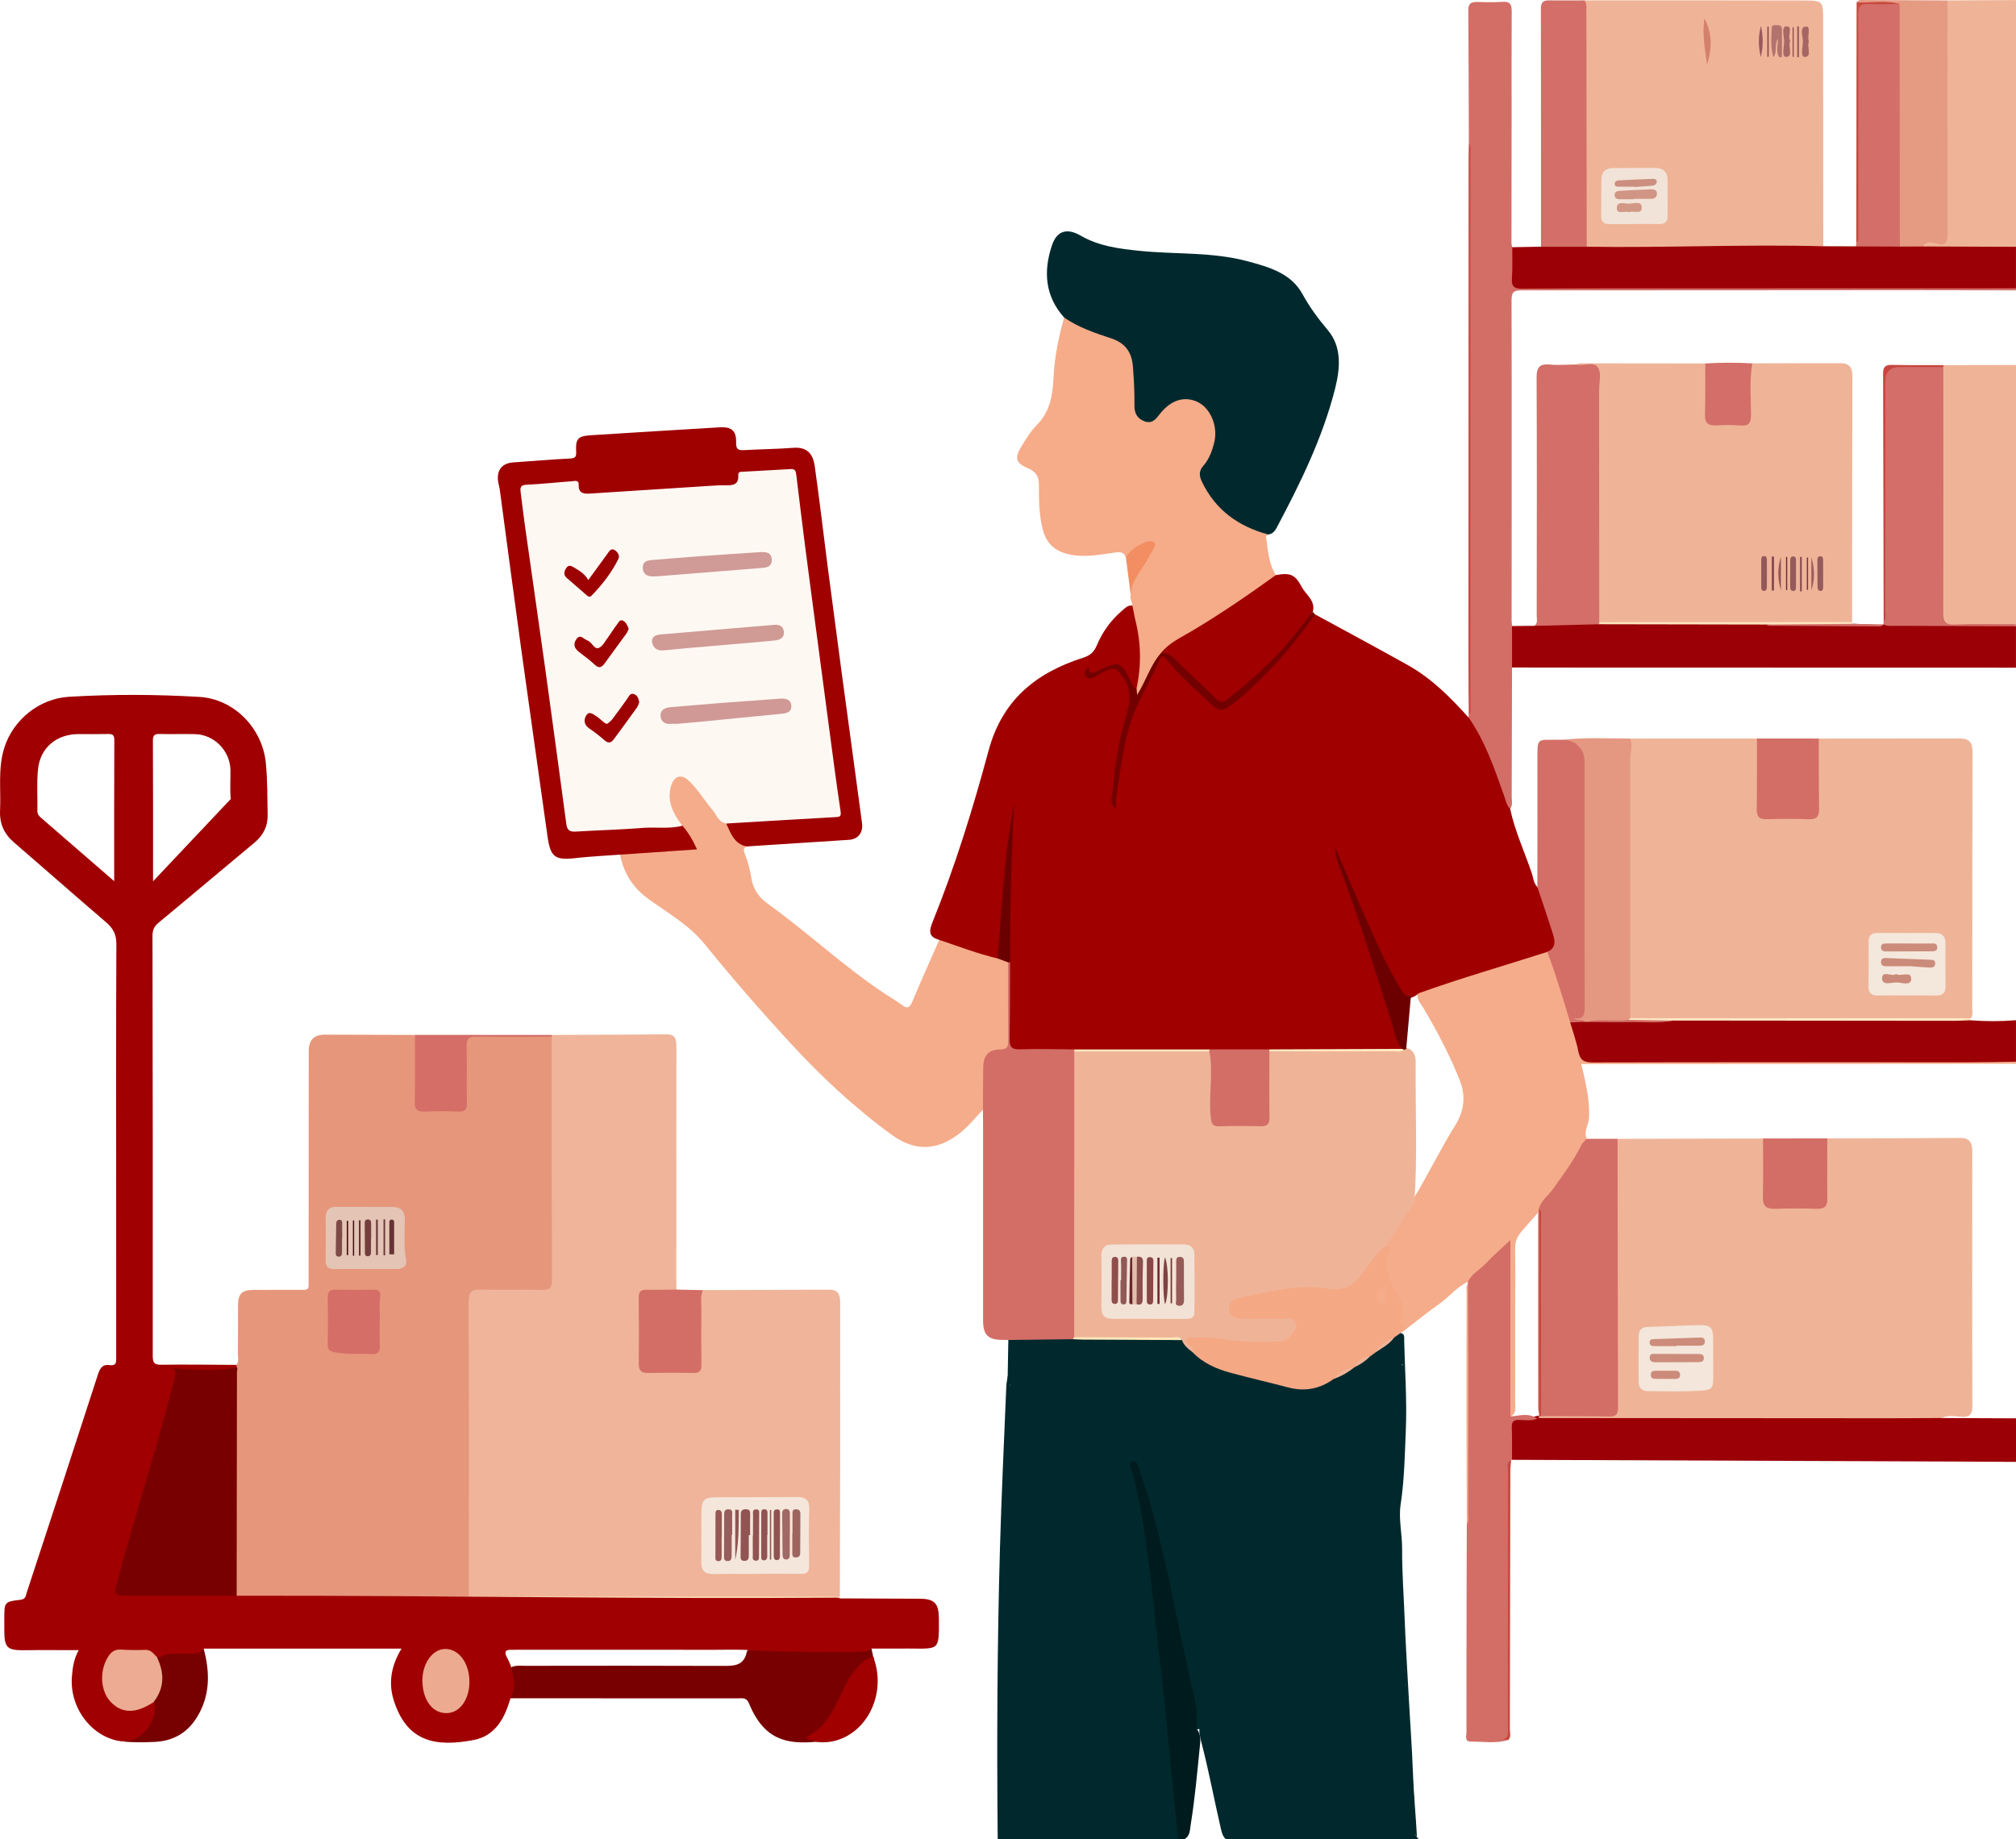 <?xml version="1.0" encoding="UTF-8"?>
<svg id="Layer_2" data-name="Layer 2" xmlns="http://www.w3.org/2000/svg" viewBox="0 0 971.87 886.85">
  <defs>
    <style>
      .cls-1 {
        fill: none;
      }

      .cls-2 {
        fill: #a00000;
      }

      .cls-3 {
        fill: #d09584;
      }

      .cls-4 {
        fill: #720000;
      }

      .cls-5 {
        fill: #6b0000;
      }

      .cls-6 {
        fill: #955854;
      }

      .cls-7 {
        fill: #700;
      }

      .cls-8 {
        fill: #d09a95;
      }

      .cls-9 {
        fill: #81464d;
      }

      .cls-10 {
        fill: #f4e6db;
      }

      .cls-11 {
        fill: #001b1e;
      }

      .cls-12 {
        fill: #fbd5b2;
      }

      .cls-13 {
        fill: #4e181d;
      }

      .cls-14 {
        fill: #965b57;
      }

      .cls-15 {
        fill: #71363f;
      }

      .cls-16 {
        fill: #efb499;
      }

      .cls-17 {
        fill: #945a5a;
      }

      .cls-18 {
        fill: #8a4f52;
      }

      .cls-19 {
        fill: #905351;
      }

      .cls-20 {
        fill: #c94c46;
      }

      .cls-21 {
        fill: #905856;
      }

      .cls-22 {
        fill: #3e0c15;
      }

      .cls-23 {
        fill: #fde8ba;
      }

      .cls-24 {
        fill: #f28e61;
      }

      .cls-25 {
        fill: #935859;
      }

      .cls-26 {
        fill: #8d4e4c;
      }

      .cls-27 {
        fill: #e49881;
      }

      .cls-28 {
        fill: #653336;
      }

      .cls-29 {
        fill: #9f0000;
      }

      .cls-30 {
        fill: #f2e3d8;
      }

      .cls-31 {
        fill: #703e3f;
      }

      .cls-32 {
        fill: #e59a82;
      }

      .cls-33 {
        fill: #f4e7db;
      }

      .cls-34 {
        fill: #692f3b;
      }

      .cls-35 {
        fill: #d36e67;
      }

      .cls-36 {
        fill: #9d0202;
      }

      .cls-37 {
        fill: #d19886;
      }

      .cls-38 {
        fill: #780000;
      }

      .cls-39 {
        fill: #a76964;
      }

      .cls-40 {
        fill: #c64741;
      }

      .cls-41 {
        fill: #c94840;
      }

      .cls-42 {
        fill: #874746;
      }

      .cls-43 {
        fill: #7e4a47;
      }

      .cls-44 {
        fill: #683537;
      }

      .cls-45 {
        fill: #97595b;
      }

      .cls-46 {
        fill: #f5ac8a;
      }

      .cls-47 {
        fill: #9e655e;
      }

      .cls-48 {
        fill: #fce8c4;
      }

      .cls-49 {
        fill: #6c2a30;
      }

      .cls-50 {
        fill: #915451;
      }

      .cls-51 {
        fill: #d4816c;
      }

      .cls-52 {
        fill: #975d5a;
      }

      .cls-53 {
        fill: #d36e68;
      }

      .cls-54 {
        fill: #ecaa91;
      }

      .cls-55 {
        fill: #cc8f7f;
      }

      .cls-56 {
        fill: #fde7c2;
      }

      .cls-57 {
        fill: #b1746d;
      }

      .cls-58 {
        fill: #cc8c7c;
      }

      .cls-59 {
        fill: #d09a96;
      }

      .cls-60 {
        fill: #01292d;
      }

      .cls-61 {
        fill: #fef8f3;
      }

      .cls-62 {
        fill: #efb498;
      }

      .cls-63 {
        fill: #fce4bf;
      }

      .cls-64 {
        fill: #8a474c;
      }

      .cls-65 {
        fill: #e2beac;
      }

      .cls-66 {
        fill: #905558;
      }

      .cls-67 {
        fill: #4a171c;
      }

      .cls-68 {
        fill: #c84940;
      }

      .cls-69 {
        fill: #8b4f4c;
      }

      .cls-70 {
        fill: #d09995;
      }

      .cls-71 {
        fill: #cc8b7a;
      }

      .cls-72 {
        fill: #fdecc5;
      }

      .cls-73 {
        fill: #a56764;
      }

      .cls-74 {
        fill: #ecab92;
      }

      .cls-75 {
        fill: #9a5e5d;
      }

      .cls-76 {
        fill: #722e30;
      }

      .cls-77 {
        fill: #cb8b7a;
      }

      .cls-78 {
        fill: #6c0000;
      }

      .cls-79 {
        fill: #f2e2d6;
      }

      .cls-80 {
        fill: #d36f68;
      }

      .cls-81 {
        fill: #a00001;
      }

      .cls-82 {
        fill: #9d0203;
      }

      .cls-83 {
        fill: #cd8c7b;
      }

      .cls-84 {
        fill: #d46e67;
      }

      .cls-85 {
        fill: #804244;
      }

      .cls-86 {
        fill: #e4c4b4;
      }

      .cls-87 {
        fill: #9b0007;
      }

      .cls-88 {
        fill: #f5a884;
      }

      .cls-89 {
        fill: #c7473f;
      }

      .cls-90 {
        fill: #905452;
      }

      .cls-91 {
        fill: #d46f68;
      }

      .cls-92 {
        fill: #a06963;
      }

      .cls-93 {
        fill: #733e3e;
      }

      .cls-94 {
        fill: #83444a;
      }

      .cls-95 {
        fill: #a16360;
      }

      .cls-96 {
        fill: #f6ab89;
      }

      .cls-97 {
        fill: #6b252c;
      }

      .cls-98 {
        fill: #9c0007;
      }

      .cls-99 {
        fill: #ca8979;
      }

      .cls-100 {
        fill: #955b5c;
      }

      .cls-101 {
        fill: #e6967b;
      }
    </style>
  </defs>
  <g id="Layer_1-2" data-name="Layer 1">
    <g>
      <path class="cls-60" d="M683.07,885.79c.29.35.57.7.86,1.06h-92.98c-1.55-1.44-1.99-3.36-2.44-5.32-3.08-13.23-5.56-26.59-8.92-39.76-.85-3.34-1.82-6.7-1.25-9.12,0,.1.57,1.63-1.72,1.06-2.19-4.17-.93-8.82-1.9-13.21-2.83-12.84-5.69-25.67-8.38-38.54-4.11-19.71-8.32-39.4-13.85-58.78-1.42-4.96-3.35-9.73-5.07-14.58,7.12,30.2,9.49,61.05,13.2,91.73,3.19,26.42,5.2,52.97,8.48,79.38.31,2.48.71,5-1.15,7.14h-86.98c-.45-46.9-.24-93.79,1.1-140.67.74-25.91,1.99-51.81,3.05-77.72.07-1.64.44-3.26.67-4.89,1.29,1.17.26,2.81.86,4.26.05.52.86-.27.24-.03-.24.09-.37-.01-.38-.32-.06-2.32-.05-4.64-.01-6.96.07-4.32,1.01-5.41,5.44-4.75,23.94,3.53,48.13,2.86,72.16,4.74,9.62.75,18.99,3.55,28.28,6.07,9.95,2.7,20.14,4.88,29.61,8.97,17.67,7.64,31.63.57,44.83-10.31,2.44-2.01,4.33-4.62,6.84-6.57,1.63-1.27,2.65-1.06,2.76,1.3.49,10.95,1.66,21.87.43,32.85-.88,7.92-.48,15.91-1.32,23.86-.59,5.58-1.56,11.16-1.16,16.87,1.2,16.89,1.54,33.83,2.22,50.74.51,12.59.97,25.21,1.99,37.76,1.06,13.03,1.32,26.1,2.62,39.12.68,6.73.67,13.58,1.22,20.36.12,1.43-.6,3,.64,4.27Z"/>
      <path class="cls-46" d="M971.87,512.93c-49.58.04-99.16.08-148.74.11-20.12.01-40.24,0-60.86,0,2.11,8.64,4.09,16.95,3.8,25.64-.12,3.55-2.74,6.76-1.17,10.43-3.57,9.56-9.76,17.52-15.81,25.53-2.48,3.29-5.09,6.49-7.44,9.9-13.7,15.69-10.93,9.84-11.12,30.1-.19,20.46,0,40.92-.09,61.38-.01,2.5.77,5.45-2.24,7.07-2.47-2.01-1.76-4.86-1.76-7.41-.07-23.57-.04-47.13-.06-70.7,0-1.11.46-2.3-.31-3.37-6.41,5.25-10.97,12.51-18.48,16.46-5.42,2.58-9.11,7.4-13.92,10.79-5.39,3.8-10.52,7.96-15.76,11.97-3.41-.63-4.2-3.05-3.73-5.95.8-4.95-1.1-8.7-3.62-12.94-2.94-4.95-5.35-10.78-3.21-17.04.44-1.28.96-2.5.17-3.81-.63-1.83.34-3.2,1.35-4.52,4.34-5.62,7.7-11.91,11.97-17.58,7.27-11.9,13.32-24.5,20.68-36.35,4.38-7.05,5.21-14.12,2.16-21.81-4.79-12.07-10.81-23.5-17.41-34.66-1.39-2.35-3.62-4.49-2.9-7.68,1.2-2.13,3.44-2.52,5.47-3.13,17.2-5.15,34.3-10.62,51.38-16.17,1.87-.61,3.75-1.5,5.8-.63,2.29,1.92,2.93,4.72,3.87,7.34,3.28,9.18,5.96,18.54,8.68,27.9,1.56,3.35,2.49,6.92,3.27,10.47,1.01,4.6,3.61,6.42,8.17,5.99,1.65-.16,3.33-.02,4.99-.02,62.59,0,125.18,0,187.76.03,3.1,0,6.39-.64,9.11,1.63v1Z"/>
      <path class="cls-35" d="M728.92,321.87c-.05,20.78-.08,41.55-.16,62.33,0,1.93.64,4-.75,5.78-3.75-.79-3.61-4.36-4.51-6.88-3.65-10.31-7.36-20.57-12.61-30.22-1.21-2.22-3.71-3.95-2.98-7.01.05-.33.1-.65.15-.98.69-1.6.36-3.29.37-4.94.02-88.63.02-177.26,0-265.89,0-1.65.29-3.33-.33-4.95-.08-21.47-.12-42.94-.26-64.4-.02-2.89,1.34-3.79,3.97-3.75,4.16.07,8.34.23,12.48-.07,3.65-.26,4.49,1.24,4.47,4.6-.12,16.64-.04,33.29-.05,49.94-.01,20.64-.05,41.28-.06,61.92,0,.62.27,1.24.41,1.87,2.08,2.41,1.5,5.36,1.54,8.13.14,10.32-.74,9.96,10.24,9.96,73.81,0,147.63,0,221.44.03,3.26,0,6.73-.72,9.61,1.66v1c-18.14-.03-36.29-.09-54.43-.08-61.11.03-122.23.1-183.34.09-3.29,0-5.45-.06-5.44,4.51.14,51.62.05,103.24.04,154.86,0,.83.15,1.65.23,2.48,2.58,6.67,2.6,13.34,0,20.01Z"/>
      <path class="cls-87" d="M936.02,683.74c11.95.05,23.9.1,35.85.16v21c-10.13-.06-20.26-.13-30.39-.17-70.86-.28-141.72-.55-212.58-.83-2.87-5.62-1.64-11.51-1.02-17.31.25-2.33,2.37-2.9,4.47-3.03,2.77-.17,5.6.19,8.3-.77.65-.13,1.3-.21,1.96-.24,62.26-.49,124.52-.34,186.78-.32,2.29,0,4.71-.25,6.63,1.52Z"/>
      <path class="cls-87" d="M728.92,321.87c0-6.67,0-13.34,0-20.01,3.62-.03,7.24-.07,10.87-.1,2.67-1.9,5.63-2.55,8.89-2.46,7.47.19,14.94-.19,22.41.2,23.86.08,47.72,0,71.57.04,2.65,0,5.3-.12,7.94.24,1.13.22,2.21.69,3.39.7,17.51.22,35.04-.36,52.53.97.52.04.96-.22,1.41-.4h.01c6.9-1.65,13.9-.7,20.84-.68,12.31.04,24.61.14,36.92.17,2.14,0,4.37-.23,6.15,1.41v20c-69.84-.02-139.68-.03-209.53-.05-11.14,0-22.28-.03-33.42-.04Z"/>
      <path class="cls-98" d="M971.87,139c-52.74.01-105.47.02-158.21.04-26.62.01-53.24-.04-79.86.16-4.02.03-5.19-1.15-4.93-5.03.34-4.97.14-9.98.17-14.97,4.61-.08,9.21-.16,13.82-.25,2.58-2.11,5.68-1.56,8.63-1.58,4.49-.04,8.98-.19,13.47.12,17.98-.4,35.96-.19,53.94-.12,8.67.03,17.25-1.15,25.92-1.18,9.84-.03,19.59,1.41,29.42,1.19,1.69-.04,3.31.32,4.72,1.35,5.24.02,10.48.03,15.72.05,4.98-2.65,10.35-.98,15.54-1.42,1.8-.15,3.62-.07,5.43.13,3.83-.15,7.66-.26,11.5-.02,12.39.17,24.78-.4,37.16-.15,2.62.05,5.34-.29,7.55,1.67v20Z"/>
      <path class="cls-62" d="M936.82,176.06c11.68-.02,23.37-.04,35.05-.07v124.97c-11.11,1.08-22.25.22-33.38.46-1.9.04-2.55-1.28-2.91-2.83-.49-2.13-.39-4.31-.39-6.47,0-35.81-.01-71.62,0-107.44,0-2.32-.18-4.67.56-6.94.26-.62.62-1.19,1.07-1.69Z"/>
      <path class="cls-87" d="M971.87,511.93c-7.48.1-14.96.28-22.45.28-60.59,0-121.18-.08-181.78.08-4.38.01-6-1.37-6.79-5.45-.91-4.69-2.56-9.24-3.9-13.85,1.99-1.99,4.57-1.25,6.94-1.49.62-.03,1.24-.03,1.86-.01,11.72.05,23.45,0,35.17.03,2.16,0,4.29-.07,6.35-.78,5.99-.46,11.99-.22,17.99-.22,38.99-.03,77.97-.03,116.96.01,2.61,0,5.39-.57,7.65,1.42,7.33.6,14.66.58,21.99-.01v20Z"/>
      <path class="cls-62" d="M971.87,119.01l-44.92-.17c.52-3.57,3.36-3.27,5.73-3.1,3.35.24,4.48-1.32,4.5-4.34.01-1.83.05-3.65.05-5.48,0-32.54-.02-65.08.03-97.63,0-2.76-.56-5.71,1.57-8.09,11.02-.06,22.03-.12,33.05-.17v118.98Z"/>
      <path class="cls-53" d="M936.83,176.97c.02,39.43.09,78.85-.04,118.28-.01,4.34.8,6.09,5.64,5.87,9.8-.43,19.63-.14,29.44-.15v1c-19.19-.07-38.39-.13-57.58-.21-2.13,0-4.32.36-6.34-.71.04-.39.07-.78.11-1.18.63-1.78.32-3.63.32-5.44.02-37.24.01-74.49.02-111.73,0-6.06.12-6.27,6.07-6.16,7.45.15,14.92-.58,22.36.43Z"/>
      <path class="cls-11" d="M567.95,886.85c-1.27-12.66-2.55-25.31-3.81-37.97-1.07-10.69-2.06-21.39-3.2-32.07-1.15-10.84-2.45-21.66-3.67-32.49-1.11-9.85-2.02-19.73-3.36-29.55-2.03-14.89-3.88-29.83-7.93-44.37-.54-1.95-2.43-4.88-.09-5.72,2.37-.85,2.94,2.69,3.57,4.5,7.21,20.85,12.06,42.31,16.5,63.89,3.33,16.2,6.82,32.37,10.45,48.5.93,4.15,0,8.31.74,12.4,1.97,2.67,1.51,5.78,1.21,8.69-1.25,12.41-2.35,24.85-4.35,37.18-.41,2.55-.27,5.45-3.06,7.01h-3Z"/>
      <path class="cls-2" d="M707.91,345.86c8.19,11.7,12.64,25.09,17.36,38.37.7,1.98,1.08,4.2,2.74,5.75,2.27,10.75,6.94,20.7,10.42,31.04.76,2.24.88,4.83,2.69,6.68.84.57,1.58,1.25,1.91,2.22,2.49,7.35,5.62,14.49,7.27,22.1.8,3.67.15,6.61-4.41,6.98-20.67,6.62-41.54,12.59-61.98,19.93-1.07,1.12-2.4,1.8-3.88,2.22-4.44.68-5.61-3-7.19-5.72-6.52-11.24-11.84-23.09-16.95-35.02-4.11-9.61-7.95-19.33-11.65-29.1,3.67,10.58,8.26,20.81,11.8,31.45,6.67,20.06,12.95,40.23,19.49,60.33.53,1.64,1.25,3.26-1.21,3.98-17.28.67-34.56.12-51.84.3-3.49.03-6.98-.02-10.47.04-9.72.32-19.43.33-29.15,0-21.63-.07-43.26-.06-64.89,0-8.62.45-17.25.27-25.88.12-5.43-.09-6.5-1.35-6.55-7.05-.1-11.95-.01-23.9-.05-35.84-.52-24.41.42-48.77,2.39-69.12-1.19,10.26-2.12,24.55-3.3,38.8-.59,7.11-1.36,14.23-1.29,21.39.02,1.99-.53,3.95-1.53,5.73-.99,1.44-2.5,1.6-3.96,1.25-8.01-1.88-15.82-4.42-23.37-7.72-.76-.33-1.2-1.11-1.66-1.79-5.18-1.41-4.97-4.2-3.16-8.69,10.84-26.86,19.43-54.55,26.93-82.46,6.6-24.55,22.91-37.62,45.61-44.88,3.27-1.05,5.21-2.64,6.52-5.8,2.71-6.49,6.73-12.16,12.12-16.77,1.49-1.28,2.84-2.86,5.12-2.59,1.35.88,1.83,2.31,2.23,3.74,3.06,10.96,3.6,22.08,2,33.32-.14,1-.54,1.9-1.22,2.65-2.5,1.82-3.6.07-4.5-1.87-4.93-10.66-4.94-10.77-15.8-5.24-2.1,1.07-2.15.98-4.58-.34.37,1.44,1.37,1.78,2.68,1.45.65-.16,1.15-.7,1.76-.91,3.56-1.23,7-5.68,10.85-2.21,4.53,4.09,7.28,9.55,6.24,16.06-1.35,8.39-4.4,16.38-5.81,24.78-1.16,6.88-1.38,13.87-2.37,18.3,1.36-8.33,1.77-19.33,5.15-29.75,3.18-9.81,6.76-19.49,12.65-28.11.92-1.35,1.17-3.11,1.86-4.62,1.9-4.19,3.99-4.66,7.04-1.23,3.1,3.49,6.24,6.92,9.47,10.29,3.47,3.62,7.58,6.53,11.07,10.1,2.63,2.69,5.11,2.71,7.89.55,6.59-5.1,12.52-10.93,18.36-16.84,7.26-7.35,13.85-15.28,19.71-23.8.78-1.14,1.89-1.86,3.27-2.13,14.99,8.18,30.05,16.24,44.94,24.59,11.37,6.37,20.44,15.52,29.08,25.12Z"/>
      <path class="cls-16" d="M265.92,499.04c18.46-.09,36.92-.13,55.38-.3,4.73-.04,4.76,2.89,4.76,6.31-.04,37.59-.03,75.18-.02,112.76,0,1.33.04,2.66.06,3.99-3.15,2.76-6.97,1.48-10.51,1.67-5.52.28-5.91.48-5.95,6.06-.05,8.48.03,16.95-.03,25.43-.03,3.81,1.57,5.41,5.36,5.34,5.48-.09,10.97-.09,16.45,0,3.65.06,5-1.62,4.99-5.14-.03-8.64-.08-17.29.03-25.93.03-2.59-.38-5.44,2.4-7.16,20.31-.06,40.61-.11,60.92-.21,4.7-.02,5.28,2.86,5.28,6.62-.05,25.8,0,51.61-.01,77.41-.02,21.31-.1,42.61-.15,63.92-1.73,1.75-3.98,1.47-6.11,1.47-55.69.03-111.38.03-167.07,0-1.97,0-4.02.21-5.78-1.05-1.77-2.11-1.55-4.68-1.55-7.15-.04-44.61-.05-89.22,0-133.83,0-7.79,1.22-8.93,9.01-9.02,8.16-.09,16.31.04,24.47-.05,6.01-.07,6.46-.5,6.47-6.65.05-34.79,0-69.58.04-104.37,0-2.82-.28-5.67.53-8.44.26-.62.61-1.18,1.06-1.68Z"/>
      <path class="cls-101" d="M115.13,770.74c-.34.04-.69.08-1.03.11-1.78-1.88-1.71-4.25-1.71-6.57-.03-32.73-.04-65.47,0-98.2,0-2.5.05-5,1.42-7.24-.02-.24,0-.48.09-.71,1.48-1.56.77-3.49.79-5.24.09-7.83,0-15.66.06-23.49.04-5.63,1.82-7.37,7.53-7.42,6.66-.06,13.33,0,19.99-.03,7.41-.04,6.49.8,6.5-6.25.05-36.32.04-72.64.07-108.96q0-7.85,7.72-7.84c14.49.04,28.99.08,43.48.12,1.77,1.9,1.58,4.31,1.6,6.62.07,7.49-.03,14.99.04,22.48.06,5.65.46,6.04,5.88,6.14,3.66.07,7.33-.03,10.99,0,3.38.03,4.77-1.56,4.78-4.87.04-7.66-.08-15.32.06-22.98.12-6.58.58-7.06,7.19-6.95,11.79.2,23.6-.57,35.38.42.01,39.1-.02,78.2.11,117.29.01,3.72-1.06,4.9-4.8,4.81-9.64-.24-19.31.19-28.94-.19-4.91-.19-6.48.96-6.45,6.23.22,44.75.11,89.51.1,134.27,0,2.5-.03,4.99-.05,7.49-1.68,1.11-3.56.55-5.33.55-33.36.04-66.71.02-100.07.05-1.81,0-3.65-.35-5.42.36Z"/>
      <path class="cls-62" d="M878.98,118.75c-38.02-1.03-76.03.81-114.05.22-2.11-2.38-1.66-5.32-1.66-8.1-.04-28.14-.05-56.28,0-84.43.01-7.63-1.89-15.24-.2-22.89.25-1.13.22-2.32.79-3.38,35.25,0,70.5-.07,105.75.05,9.29.03,9.29.32,9.29,9.77.02,36.25.05,72.5.07,108.75Z"/>
      <path class="cls-46" d="M452.79,453.2c9.34,3.13,18.54,6.68,28.14,8.96,2.56-.44,4.71-.09,5.51,2.86.02,12.45-.09,24.91.07,37.36.04,3.05-.97,4.45-3.96,5.14-5.58,1.28-6.7,2.82-6.93,8.59-.17,4.31.02,8.63-.09,12.95-.06,2.12.2,4.38-1.69,6-3.74,3.98-7.15,8.28-11.52,11.64-10.81,8.3-21.44,8.49-32.47.46-17.95-13.07-34.04-28.13-49.07-44.47-14.19-15.43-27.95-31.21-41.13-47.5-7.46-9.23-17.76-14.95-27.15-21.78-7.37-5.37-11.85-12.4-13.58-21.29,4.48-2.77,9.64-2.1,14.47-2.39,5.48-.33,10.94-1.06,16.42-1.18,3.54-.07,3.45-1.6,1.93-4.05-1.14-1.84-2.4-3.61-3.65-5.37-3.67-4.85-6.73-9.93-6.43-16.35.11-2.39.62-4.61,2.06-6.55,2.68-3.6,5.36-3.92,8.82-.98,3.84,3.27,6.6,7.46,9.64,11.42,2.53,3.29,4.75,6.84,7.92,9.61,2.78,4.36,5.77,8.55,9.82,11.87-1.79.89-1.43,2.22-.83,3.69,1.53,3.69,2.48,7.55,3.11,11.49.85,5.33,3.44,9.2,7.98,12.47,19.4,13.95,36.83,30.48,56.84,43.66,2.63,1.73,5.39,3.3,7.9,5.19,2.79,2.11,3.79.91,4.93-1.79,4.19-9.93,8.6-19.77,12.92-29.65Z"/>
      <path class="cls-60" d="M513.01,153.13c-9.27-10.35-10.08-22.28-5.9-34.78,2.4-7.17,7.29-8.54,13.92-4.7,8.83,5.12,18.67,6.32,28.55,7.32,17.29,1.75,34.88.43,51.9,5.02,10.32,2.78,20.92,5.76,26.42,15.82,3.48,6.36,7.56,11.84,12.2,17.35,6.84,8.12,5.98,18.42,3.56,28.05-6,23.8-16.75,45.68-28.2,67.24-.9,1.69-2.03,3.04-4.07,3.27-8.22.84-14.13-4.07-20.1-8.42-5.87-4.28-10.08-10.05-13.07-16.73-1.37-3.06-1.24-5.7.65-8.43,2.57-3.72,4.62-7.71,5.35-12.25,1.69-10.49-5.49-18.86-14.86-17.34-3.66.59-6.39,2.66-8.67,5.45-2.37,2.89-4.78,5.79-9.15,4.48-3.7-1.11-5.82-4.64-5.9-10-.09-5.99-.25-11.94-.94-17.91-.72-6.21-3.59-10.01-9.48-12.06-5.96-2.07-12.01-3.99-17.53-7.17-1.87-1.08-3.94-1.9-4.67-4.21Z"/>
      <path class="cls-96" d="M513.01,153.13c6.91,4.74,14.74,7.42,22.59,10,6.79,2.24,10.05,6.56,10.58,13.86.45,6.15.81,12.27.7,18.42-.07,3.72,1.27,6.43,4.92,7.75,3.64,1.32,5.39-1.05,7.3-3.5,5.31-6.82,11.92-8.85,18.27-5.82,6.2,2.96,9.82,11.68,8.05,19.21-1,4.25-2.47,8.3-5.36,11.59-2.24,2.56-1.94,4.94-.62,7.69,6.55,13.65,17.65,21.55,31.96,25.4-.39.29-1.14.64-1.1.87.94,6.39,1.16,12.98,4.74,18.7-.28,2.14-2.18,2.79-3.58,3.87-10.3,7.87-21.12,14.97-32.26,21.6-6.56,3.91-13.05,7.92-19.01,12.74-4.22,5.37-6.65,11.75-9.93,17.66-.44.8-.8,2.2-2.01,1.72-1.44-.58-1.08-1.82-.36-2.91,2.39-10.95,2.21-21.86-.5-32.73-.59-2.38-.98-4.82-1.46-7.23-.13-1.74-1.36-3.29-.85-5.14-.74-5.98,2.09-10.67,5.43-15.22,1.07-1.46,1.93-3.08,2.82-4.66.63-1.1,1.98-2.4,1.04-3.54-1.17-1.43-2.73-.02-4.05.4-3.05.97-5.55,2.77-7.52,5.31-.74-2.7-2.17-3.19-5.08-2.78-7.51,1.08-15.06,2.59-22.72.82-6.59-1.53-10.63-5.27-12.34-12.04-1.78-7.04-1.84-14.13-1.81-21.24.01-3.96-1.24-6.42-5.11-8.04-6.15-2.57-6.8-5.06-3.26-10.74,2.19-3.51,4.34-7.2,7.24-10.09,6.54-6.52,7.8-14.58,8.19-23.18.45-9.78,2.43-19.33,5.08-28.74Z"/>
      <path class="cls-29" d="M359.95,408.13c-6.06-1.2-7.67-6.36-9.85-11.03,5.65-3.13,11.97-1.92,17.96-2.56,10.08-1.06,20.26-1.02,30.36-2.06,5.21-.54,5.47-.78,4.68-6.27-3.48-24.23-6.56-48.51-9.81-72.77-3.55-26.57-6.95-53.15-10.58-79.71-.85-6.22-1.04-6.34-7.26-5.57-2.82.35-5.65.46-8.48.34-4.46-.19-8.61-.04-11.22,4.56-1.03,1.82-3.24,2.22-5.3,2.34-17.26,1-34.5,2.5-51.79,3.08-4.67.16-9.24,1.26-13.94,1.02-3.02-.15-5.56-.94-7.12-3.75-.94-1.69-2.5-2.24-4.24-1.95-4.96.84-9.98.45-14.94.94-5.18.51-5.93,1.54-5.22,6.78,3.84,28.55,7.86,57.07,11.74,85.61,2.87,21.12,5.88,42.22,8.79,63.33,1.24,9.02,1.94,9.54,11.18,8.77,13.26-1.11,26.57-1.5,39.86-2,1.47-.06,3.02-.36,4.21.91,2.92,3.36,5.12,7.14,7.02,11.41-12.65.87-24.86,1.7-37.07,2.54-7.12.54-14.26.84-21.34,1.66-10.07,1.17-12.25-.45-13.66-10.53-4.23-30.35-8.6-60.69-12.78-91.04-3.48-25.26-6.78-50.55-10.18-75.82-.22-1.64-.76-3.25-.92-4.89-.48-5.09,2.26-8.16,7.34-8.5,9.13-.62,18.25-1.44,27.38-1.88,2.75-.13,3.1-.94,2.97-3.49-.3-6.06.95-7.34,6.9-7.72,20.75-1.32,41.51-2.6,62.26-3.83,5.8-.34,8.12,1.62,7.96,7.41-.1,3.48,1.34,3.72,4.07,3.57,7.81-.44,15.64-.5,23.44-1.1,6.95-.54,9.58,3.16,10.39,8.81,2.29,16.08,4.14,32.22,6.22,48.33,2.09,16.12,4.22,32.22,6.38,48.33,2.18,16.26,4.4,32.51,6.6,48.76,1.2,8.86,2.35,17.74,3.58,26.6.65,4.65-1.76,7.89-6.3,8.19-16.43,1.08-32.87,2.13-49.3,3.19Z"/>
      <path class="cls-35" d="M473.85,535.05c.04-6.8.05-13.59.14-20.39.08-5.81,2.57-8.61,8.32-8.64,3.32-.01,3.74-1.45,3.71-4.21-.11-12.6-.05-25.2-.05-37.8.34-.39.66-.39.95.05-.05,12.28.02,24.56-.22,36.83-.07,3.79.88,5.21,4.96,5.08,8.78-.29,17.58-.01,26.37.03.45.5.8,1.06,1.05,1.68.78,2.43.56,4.95.56,7.44.02,40.3.02,80.6,0,120.9,0,2.82.25,5.67-.75,8.41-.42.95-1.09,1.67-1.99,2.18-10.28,1.24-20.57,2.09-30.79-.5-.99-.02-1.99-.06-2.98-.06-6.79-.01-9.21-2.39-9.21-9.29-.02-31.41,0-62.82,0-94.23,0-2.49-.04-4.98-.06-7.48Z"/>
      <path class="cls-38" d="M246.04,818.88c-.44-4.7.92-9.52-.99-14.12,2.44-2,5.37-1.53,8.15-1.53,31.65-.04,63.3-.09,94.95.04,5.43.02,10.41.16,11.84-6.65.2-.94,1.18-1.59,2.24-1.8,2.44-1.56,5.21-1.17,7.76-.88,16.68,1.95,33.42.39,50.12.96.29,1.34.58,2.68.87,4.02.53.56.64,1.57.1,1.71-7.34,1.91-9.92,8.24-13.07,14-2.86,5.24-4.98,10.89-8.73,15.64-1.66,2.1-3.21,4.53-5.65,5.51-3.14,1.25-.66,2.74-.65,4.12-13.7,1.14-24.67-.83-31.99-18.71-1.16-2.83-3.23-2.27-5.29-2.27-36.55-.02-73.1-.02-109.65-.03Z"/>
      <path class="cls-32" d="M938.83.21c.01,37.43,0,74.85.07,112.28,0,4.12-.7,6.6-5.72,4.87-2.09-.72-4.67-1.12-6.23,1.48-3.68.02-7.35.04-11.03.06-2.27-2.51-1.69-5.63-1.7-8.56-.04-32.88-.02-65.77-.03-98.65,0-2.49.19-4.99-.5-7.41-1.34-2.36-3.66-1.65-5.71-1.85-4.32-.43-8.85,1.2-12.95-1.31.72-1.21,1.92-1.12,3.08-1.11,13.57.06,27.15.13,40.72.2Z"/>
      <path class="cls-60" d="M486.1,646.11c10.34-.12,20.68-.25,31.02-.37,1.51-.69,3.02-1.26,4.74-1.25,15.52.11,31.04-.33,46.56.23,3.35,1.17,4.66,4.67,7.4,6.54,5.01,4.58,10.89,7.58,17.42,9.25,8.36,2.14,16.88,3.7,25.11,6.34,8.24,2.65,16.04,1.92,23.51-2.4,3.58-1.5,6.8-3.66,10.06-5.74.35-.28.73-.52,1.11-.75,2.3-1.3,4.48-2.78,6.37-4.64,1.03-.86,2.19-1.51,3.34-2.18,3.16-2.04,6.16-4.26,8.75-7.01,1.1-.8,2.01-2.1,3.68-1.37,2.2.36,1.71,2.11,1.75,3.51.35,14.54,1.41,29.11.79,43.6-.51,11.87-.69,23.8-2.5,35.67-1.04,6.84.75,14.06.72,21.11-.05,12.04.88,24.04,1.32,36.05.38,10.12,1.06,20.3,1.59,30.44.75,14.25,1.82,28.48,2.36,42.75.38,9.95,1.35,19.93,1.89,29.91-2.4-3.5-1.72-7.78-1.84-11.46-.26-8.47-1.05-16.9-1.43-25.36-.95-21.01-2.5-42-3.82-63-.45-7.13-.3-14.29-.46-21.42-.32-14.56-2.86-29.09-.83-43.71.71-5.08.93-10.23,1.19-15.36.37-7.12-.1-14.23.87-21.39,1.13-8.35-1.57-16.71-.64-26.45-8.06,9.94-17.03,16.41-27.76,20.58-6.8,2.64-13.4,3.23-20.33.83-19.44-6.73-39.21-12.33-59.39-16.36-5-1-10.16-1.73-15.25-1.72-15.79.03-31.54-.28-47.24-2.11-4.76-.56-9.52-1.08-14.25-1.85-3.65-.59-5.32.44-4.99,4.39.26,3.11.05,6.26-.69,9.4-.15-2.42-.3-4.84-.45-7.26.11-5.82.21-11.64.32-17.46Z"/>
      <path class="cls-80" d="M763.86.17c.99,1.28.92,2.78.92,4.29.04,38.17.09,76.34.15,114.52-7.35,0-14.71,0-22.06-.01,0-38.26.04-76.52-.05-114.77,0-3.18,1.2-4.06,4.08-4.01,5.65.09,11.31,0,16.97,0Z"/>
      <path class="cls-80" d="M915.76,1.94c.03,36.16.06,72.31.1,108.47,0,2.83.04,5.66.06,8.5-7.07-.03-14.15-.07-21.22-.1.06-.59.11-1.18.17-1.78,1.01-1.71.51-3.58.51-5.37.03-34.93.02-69.86.03-104.79,0-5.3.02-5.4,5.45-5.29,4.97.1,9.96-.51,14.91.36Z"/>
      <path class="cls-2" d="M559.67,314.86c3.84-4.81,9.38-7.33,14.46-10.34,14.12-8.36,27.62-17.62,40.91-27.21,6.81-1.25,9.27-.43,12.48,5.68,2.03,3.86,6.8,6.6,5.36,12.02-7.08,12.38-16.81,22.5-27.28,31.99-3.93,3.57-7.91,7.08-12.06,10.4-3.32,2.66-6.13,2.72-9.04-.57-5.73-6.49-12.9-11.48-18.77-17.82-1.73-1.87-3.93-2.94-6.07-4.15Z"/>
      <path class="cls-35" d="M338.84,622.08c-1.34,3.03-.69,6.23-.72,9.35-.09,8.8-.1,17.61.02,26.41.04,2.86-.7,4.27-3.88,4.2-7.3-.16-14.62-.14-21.92-.03-3.21.05-4.42-1.25-4.39-4.44.1-10.63.09-21.26-.04-31.89-.03-2.82.96-3.83,3.74-3.77,4.81.1,9.63-.06,14.44-.1,4.25.09,8.5.18,12.75.27Z"/>
      <path class="cls-7" d="M75.64,799.05c1.6-2.56,3.81-3.32,6.89-3.31,5.21.01,10.52,1.03,15.65-.81,3.06,11.4,3.22,22.55-3.17,33-4.65,7.6-11.52,11.59-20.48,11.99-5.16.23-10.31.33-15.45-.23,9.21-2.76,14.91-10,14.93-18.94.61-4.85,3.6-9.22,2.58-14.44-.46-2.37-1.89-4.69-.95-7.26Z"/>
      <path class="cls-84" d="M265.98,499.89c-12.16,0-24.33.13-36.49-.05-3.53-.05-4.62,1.08-4.54,4.56.2,9.16-.02,18.33.12,27.49.05,3-.91,4.18-4,4.07-5.33-.19-10.67-.26-15.99.02-3.85.21-5.26-.9-5.15-4.99.29-10.66.11-21.32.12-31.99,21.96,0,43.91.02,65.87.02.07.28.08.56.06.85Z"/>
      <path class="cls-2" d="M392.97,839.9c-.9-1.78-3.18-.24-4.57-2.14,9.61-4.54,13.54-13.53,17.78-22.29,1.72-3.57,3.37-7.23,6.02-10.21,2.42-2.74,4.77-5.73,8.78-6.32,6.35,16.66-2,35.58-17.72,40.25-3.4,1.01-6.82,1.04-10.28.72Z"/>
      <path class="cls-4" d="M559.67,314.86c2.68-.19,4.65.92,6.57,2.81,6.62,6.52,13.49,12.8,20.14,19.31,1.78,1.74,3.03,1.91,5.03.35,10.61-8.29,20.71-17.13,29.5-27.36,4.16-4.84,7.99-9.96,11.98-14.96.34.38.67.77,1.01,1.15-6.88,9.99-14.46,19.5-23.01,28.03-5.84,5.82-11.58,11.93-18.53,16.59-3.01,2.01-5.17,2.02-8.12-.82-7.3-7.02-15.11-13.49-21.39-21.54-1.05-1.35-2.66-3.36-3.96-.16-3.47,8.56-8.51,16.35-11.96,24.95-4.63,11.54-6.24,23.64-7.95,35.77-.48,3.41-1.35,6.77-1.01,11.2-2.88-2.53-2.11-4.97-1.88-6.93,1.43-12.15,2.59-24.34,6.25-36.14,2.05-6.62,3.81-13.28-.65-20-3.26-4.9-4.19-5.66-9.44-3.23-1.35.63-2.65,1.39-3.9,2.2-1.52.98-3.3,1.49-4.62.3-1.52-1.37-.51-3.03.83-4.89.33,3.3,1.71,3.35,4.16,2.21,11.49-5.32,11.55-5.26,17.16,6.44.48,1.01.92,1.71,2.05,1.83.06.79.13,1.59.25,3.11,4.41-7.01,6.45-14.5,11.52-20.23Z"/>
      <path class="cls-12" d="M115.13,770.74c1.74-1.48,3.83-.75,5.74-.75,35.03-.11,70.05-.15,105.08-.2,59.64.01,119.28.03,178.92.04.06.3.11.6.13.9-17.16.06-34.31.17-51.47.16-79.47-.03-158.94-.09-238.41-.15Z"/>
      <path class="cls-20" d="M708.1,69.11c1.37,1.59.78,3.51.78,5.28.04,88.25.05,176.51.03,264.76,0,1.92.7,4.02-.85,5.74-.06-8.66-.17-17.31-.17-25.97.02-81.11.05-162.21.09-243.32,0-2.16.08-4.33.12-6.49Z"/>
      <path class="cls-24" d="M542.82,269.16c.49-3.5,9.98-9.36,12.96-7.98,1.52.71,1.14,1.86.57,2.93-1.18,2.19-2.45,4.34-3.68,6.5-2.98,5.21-7.42,9.74-7.57,16.27-.76-5.9-1.52-11.81-2.28-17.71Z"/>
      <path class="cls-68" d="M915.76,1.94c-4.99.02-10,.31-14.96-.01-4.09-.27-5,1.3-4.98,5.13.14,27.61.08,55.23.07,82.84,0,7.49.02,14.97-.03,22.46-.01,1.59.56,3.37-.99,4.67.05-38.64.11-77.27.16-115.91,6.91.39,13.89-1.16,20.73.82Z"/>
      <path class="cls-35" d="M741,684.05c-2.84,1.27-5.85.59-8.76.61-2.51.02-3.52.8-3.43,3.43.18,5.26.09,10.53.1,15.8,0,0-.2.17-.2.17l-.2-.17c-2.14,1.25-1.03,3.31-1.03,4.94-.08,39.63-.06,79.27-.06,118.9,0,3.75.11,7.5-.29,11.24-5.99,1.88-12.14.75-18.2.78-3.01.01-1.97-2.99-1.97-4.75-.04-21.42,0-42.85.05-64.27.02-11.96.07-23.91.11-35.87.62-1.78.31-3.63.32-5.44.02-35.06.01-70.12.02-105.18,0-1.82-.17-3.66.18-5.47,0-.23,0-.46-.03-.69,1.94-4.03,6.04-5.98,8.92-9.11,3.47-3.78,7.43-7.1,11.61-11.02v85.05c4.35-.36,8.8-1.94,12.87,1.05Z"/>
      <path class="cls-88" d="M642.96,664.9c-6.69,4.83-13.97,6.22-22,4.09-9.22-2.44-18.53-4.57-27.74-7.06-6.88-1.86-13.33-4.71-18.4-9.99-.36-1.16-1.3-1.9-2.06-2.77-.83-.97-2.29-1.77-1.77-3.3.63-1.84,2.4-2.14,4.09-2.3,6.51-.62,12.96.18,19.36,1.16,6.63,1.02,13.27.59,19.91.66,1.33.01,2.68-.1,3.9-.7,2.34-1.14,4.7-2.8,4.1-5.56-.51-2.4-3.29-1.67-5.18-1.72-4.65-.12-9.31-.03-13.96-.04-1.5,0-3,.06-4.48-.15-3.44-.49-6.87-1.45-7.3-5.5-.41-3.91,2.3-6.1,5.74-7.14,6.21-1.88,12.61-3.08,19.03-3.92,9.06-1.18,18.17-2.04,27.3-.38,3.81.69,6.8-.91,9.2-3.8,3.29-3.97,6.65-7.87,9.78-11.97,1.36-1.77,2.54-4.06,5.45-3.6,1.73.13,3.82-.04,1.82,2.69-2.88,3.94-1.15,7.55-.24,11.87,1.51,7.1,9.82,12.32,5.69,20.96-.79,1.66,1.47,3.12,2.71,4.42-.92.64-1.83,1.28-2.74,1.91-1.04.73-2.07,1.47-3.11,2.2-3.09,2.29-6.36,4.37-9.01,7.2-.88.64-1.77,1.28-2.65,1.92-2.74,1.26-5.28,2.8-7.29,5.1l.08-.08c-3.62,1.56-7.1,3.36-10.22,5.8Z"/>
      <path class="cls-41" d="M727.12,838.97c-.97-.11-1.95-.22-2.92-.33,3.49-.67,2.72-3.37,2.72-5.62.02-19.3,0-38.61,0-57.91,0-21.97-.02-43.93.04-65.9,0-1.84-.89-4.11,1.54-5.32-.13,1.81-.38,3.62-.38,5.44-.08,41.48-.13,82.96-.25,124.44,0,1.73.79,3.66-.75,5.21Z"/>
      <path class="cls-46" d="M707.63,618.77c.07,12.47.19,24.94.2,37.41.02,24.45-.01,48.9-.06,73.35,0,1.79.5,3.68-.66,5.33-.06-17.62-.15-35.24-.17-52.86-.02-19.29.02-38.58.07-57.87,0-1.79-.41-3.67.62-5.36Z"/>
      <path class="cls-62" d="M844.76,175.2c14.13-.04,28.26-.11,42.39-.09,3.94,0,5.88,1.7,5.86,6.12-.16,39.57-.13,79.15-.16,118.73-1.4,1.21-3.12,1.01-4.76,1-38.56-.19-77.13-.74-115.69-.51-.51,0-.98-.14-1.47-.25-2.2-2.35-1.66-5.31-1.66-8.07-.05-34.62-.03-69.25-.03-103.87,0-1.83-.06-3.66-.02-5.49.07-3.16-1.05-5.06-4.54-5.14-1.79-.04-3.72-.13-4.92-1.89.63-.19,1.26-.55,1.89-.55,20.14,0,40.28.03,60.42.06,1.64,1.79,1.36,4.03,1.4,6.16.09,5.5.07,11,.03,16.49-.03,3.65,1.27,5.56,5.23,5.52,15.93-.17,13.35,1.71,13.61-12.93.06-3.16-.05-6.33.08-9.49.09-2.22.45-4.33,2.37-5.79Z"/>
      <path class="cls-53" d="M759.75,175.74c3.58,1.13,8.59-1.86,10.67,1.56,1.64,2.7.48,7.13.49,10.79.02,37.31.03,74.61.04,111.92.33.24.44.47.31.69-.12.21-.25.31-.37.31-10.37.26-20.73.51-31.1.77,1.69-1.45,1.01-3.42,1.02-5.16.05-38.16.15-76.31-.05-114.47-.03-5.15,1.47-6.82,6.5-6.36,4.13.38,8.32,0,12.49-.04Z"/>
      <path class="cls-53" d="M844.76,175.2c-1.48,8.27-.64,16.61-.65,24.91,0,3.94-1.11,5.4-5.1,5.07-3.81-.32-7.67-.3-11.49-.07-4.02.24-5.74-1.1-5.59-5.37.27-8.16.11-16.33.13-24.49,7.57-.48,15.13-.43,22.7-.05Z"/>
      <path class="cls-40" d="M936.83,176.97c-6.99.01-13.97.03-20.96.03q-6.97,0-6.98,6.8c0,36.76,0,73.53-.04,110.29,0,1.93.65,4.01-.79,5.77-.08-39.94-.14-79.88-.26-119.81,0-2.93.94-4.18,4.06-4.11,8.32.18,16.64.1,24.96.12.12.3.12.6.01.91Z"/>
      <path class="cls-63" d="M770.89,301c.02-.33.04-.67.06-1,40.63-.01,81.27-.03,121.9-.04.04.29.07.59.07.88-2.17,1.26-4.54.6-6.8.58-11.77-.11-23.55.46-35.31-.28-26.64-.05-53.28-.09-79.91-.14Z"/>
      <path class="cls-53" d="M850.8,301.13c14.04-.1,28.08-.2,42.12-.3,5.01.07,10.02.15,15.02.22-.74,1.27-2,.99-3.1.98-17.22-.09-34.45-.19-51.67-.32-.79,0-1.58-.38-2.37-.58Z"/>
      <path class="cls-62" d="M876.8,356.11c22.65-.01,45.31-.01,67.96-.05,4.32,0,6.18,1.74,6.16,6.34-.14,41.48-.1,82.96-.14,124.44,0,1.45.45,3.03-.81,4.26-1.79.61-3.63.31-5.45.31-42.75.02-85.5.04-128.25,0-8.31,0-16.6.91-24.91.52-1.81-.08-3.67.29-5.4-.58-1.86-1.86-1.68-4.28-1.68-6.58-.04-39.31-.1-78.61.05-117.91.01-3.61-.3-7.37,1.57-10.75,20.36,0,40.72-.01,61.08-.02,1.76,1.93,1.49,4.34,1.51,6.64.08,8.33.07,16.66.01,24.99-.03,3.99,1.56,5.76,5.63,5.65,5.33-.15,10.66-.09,15.99-.02,3.58.04,5.12-1.54,5.13-5.09.03-8.33-.04-16.66.05-24.99.03-2.46-.38-5.05,1.5-7.14Z"/>
      <path class="cls-27" d="M785.9,356.1c1.34,3.55,0,7.12,0,10.67.03,41.39.02,82.79.02,124.18-.31.95-.99,1.39-1.95,1.45-6.35.24-12.72-.4-19.06.34-.34-.02-.67-.04-1.01-.05-1.87-.6-3.92.09-6.79-.93,6.84-3.74,5.11-9.67,5.12-15.03.06-35.93.03-71.85.03-107.78,0-1.66-.07-3.33,0-4.99.13-3.33-.94-5.45-4.7-5.48-1.47-.01-3.01-.32-3.93-1.77,10.73-1.27,21.51-.56,32.26-.6Z"/>
      <path class="cls-91" d="M753.63,356.7q10.27.85,10.28,11.35c0,39.15-.05,78.3.05,117.46.01,3.78-.46,6.31-5.44,5.38,1.8,1.78,4.07.18,5.39,1.8-2.31.1-4.63.2-6.94.3-3.5-11.39-6.81-22.85-11.07-33.99,4.62-2.04,3.66-5.73,2.54-9.25-2.34-7.38-4.86-14.7-7.31-22.05.01-20.2.08-40.41.02-60.61-.04-11.97-.35-10.18,10-10.41.83-.02,1.66.02,2.49.03Z"/>
      <path class="cls-35" d="M876.8,356.11c.03,11.3-.04,22.59.15,33.89.06,3.58-1.02,5.13-4.81,5.01-6.8-.21-13.62-.2-20.43,0-3.79.11-4.88-1.47-4.83-5.04.17-11.29.09-22.59.11-33.89,9.94,0,19.88.02,29.82.03Z"/>
      <path class="cls-48" d="M785.11,491.75c.27-.26.54-.53.81-.79,52.85,0,105.71,0,158.56,0,1.83,0,3.65.09,5.48.13-.02.29-.05.57-.08.85-2.65.1-5.31.28-7.96.28-44.98-.03-89.95-.08-134.93-.13-7.3.31-14.61.97-21.89-.35Z"/>
      <path class="cls-62" d="M936.02,683.74c-8.98.04-17.95.13-26.93.12-55.74-.03-111.48-.07-167.21-.11-.2-.7.03-1.23.67-1.58.58-.3,1.18-.51,1.81-.65,7.97-.6,15.96-.21,23.94-.27,9.93-.08,9.94-.02,9.94-9.74,0-37.92-.02-75.85.03-113.77,0-2.92-.65-6.04,1.52-8.62,23.37-.05,46.74-.11,70.12-.16,1.73,1.91,1.55,4.3,1.58,6.61.06,6.64.07,13.28.01,19.92-.03,3.88,1.44,5.87,5.53,5.83,5.81-.07,11.62-.03,17.43-.01,3.37,0,4.76-1.61,4.79-4.87.06-6.8-.02-13.61.05-20.41.03-2.47-.23-5.03,1.61-7.1,21.46-.06,42.92-.08,64.38-.23,3.65-.03,5.12,1.77,5.45,5.02.1.99.05,1.99.05,2.99-.01,40.26-.09,80.52.06,120.79.02,4.3-.99,6.01-5.52,5.66-3.05-.23-6.29-.89-9.29.6Z"/>
      <path class="cls-35" d="M779.8,549.11c.06,43.2.09,86.4.23,129.6.01,3.19-.91,4.39-4.23,4.33-10.96-.2-21.93-.13-32.9-.17-1.39-1.47-1.39-3.32-1.39-5.15-.02-30.59-.05-61.18.01-91.78,0-.67.1-1.33.21-1.98.02-.32.05-.65.08-.97,1-4.11,4.51-6.44,6.8-9.63,4.94-6.86,9.99-13.64,13.75-21.27.56-1.14,1.68-2,2.54-2.98,4.96,0,9.93,0,14.89,0Z"/>
      <path class="cls-35" d="M880.91,548.9c-.01,9.66-.13,19.32.02,28.97.06,3.63-1.19,5.1-4.92,4.99-6.82-.2-13.66-.2-20.48,0-4.35.12-5.82-1.62-5.7-5.94.26-9.32.09-18.65.09-27.97,10.33-.02,20.66-.03,30.99-.05Z"/>
      <path class="cls-62" d="M667.93,600.9c-4.91,3.59-7.9,8.92-11.49,13.57-4.55,5.91-9.01,8.23-16.83,6.85-10.1-1.78-20.45.01-30.55,2.05-4.05.81-8.07,1.74-12.09,2.65-3.02.68-4.81,2.93-4.55,5.7.29,3.09,3.26,4.04,5.98,4.11,6.65.17,13.3,0,19.95.11,2.18.04,5.07-1.08,6.23,1.72,1.24,2.98-1.44,4.87-2.96,6.91-1.1,1.48-2.92,2.25-4.82,2.29-9.45.19-18.94.44-28.25-1.35-4.5-.86-8.93-.34-13.39-.59-1.29-.07-2.95-.3-3.46,1.23-.42,1.25,1.17,1.84,1.75,2.79.57.93,2.63,1.25,1.37,3.01-2.04-1.6-4.12-3.18-5.01-5.78-1.37-1.47-3.13-.74-4.7-.74-14.14-.06-28.28-.02-42.43-.06-1.61,0-3.33.53-4.84-.57.02-45.94.04-91.88.06-137.82.86-.7,1.89-.53,2.87-.53,20.6.04,41.2-.11,61.79.07,3.15,2.97,2.57,6.98,2.94,10.71.63,6.31-1.47,12.55-.35,18.93.62,3.55,1.82,5.38,5.69,5.2,4.66-.21,9.33-.19,13.99,0,4.14.17,5.6-1.67,5.54-5.65-.12-7.5-.09-15,0-22.49.03-2.29-.3-4.73,1.64-6.57,19.73-.48,39.47-.06,59.2-.23,1.78-.02,3.65.52,5.34-.55.56-.36,1.18-.52,1.84-.46,3.58,1.13,4.11,4.14,4.08,7.19-.2,22.39.89,44.78-.61,67.16-4.65,7.05-9.3,14.11-13.95,21.16Z"/>
      <path class="cls-91" d="M785.11,491.75l21.89.35c-7.2,1.4-14.49.59-21.73.72-6.78.13-13.57-.04-20.35-.08,6.66-1.78,13.49-.05,20.2-.99Z"/>
      <path class="cls-35" d="M611.96,506.91c0,10.61-.11,21.23.03,31.84.05,3.23-.99,4.39-4.26,4.3-6.63-.18-13.27-.14-19.9.04-3,.08-3.77-1.01-4.12-3.97-1.28-10.71,1.39-21.48-.71-32.14-.37-.18-.5-.38-.41-.62.09-.24.2-.36.31-.36,9.7,0,19.41,0,29.11,0,.32.22.42.42.3.62-.11.19-.23.29-.34.29Z"/>
      <path class="cls-78" d="M680.19,480.1c-.77,8.6-1.53,17.21-2.3,25.81-.36.08-.72.16-1.08.23-.46.25-.76.12-.89-.39-3.36-3.9-3.83-8.96-5.31-13.57-7.42-23.19-14.59-46.46-23.04-69.31-1.68-4.54-3.88-9.04-3.82-14.2,4.4,10.29,8.73,20.61,13.23,30.85,5.67,12.9,11.18,25.89,18.64,37.92,1.1,1.77,2.03,3.52,4.57,2.66Z"/>
      <path class="cls-5" d="M486.92,464.07l-.47-.07s-.48.02-.48.02c-1.68-.62-3.35-1.24-5.03-1.86,2.1-24.88,3.07-49.89,7.99-74.45-1.46,25.45-1.97,50.9-2.01,76.36Z"/>
      <path class="cls-72" d="M675.93,505.76c.29.14.59.27.89.39-1.43,1.25-3.16.75-4.77.75-20.03.03-40.06.02-60.09.01-.12-.31-.11-.61.04-.91,21.31-.08,42.61-.16,63.92-.25Z"/>
      <path class="cls-56" d="M582.9,506c.13.32.17.64.11.98-21.7,0-43.4,0-65.09,0-.09-.34-.05-.66.11-.97,21.62,0,43.25,0,64.87,0Z"/>
      <path class="cls-10" d="M364.61,758.95c-6.82,0-13.64-.09-20.46.03-4.11.08-6.19-1.44-6.11-5.82.15-7.98-.03-15.97.08-23.95.08-6.08,1.28-7.21,7.43-7.25,12.81-.07,25.62,0,38.42-.13,4.29-.04,6.34,1.32,6.17,6.08-.32,8.97-.18,17.96-.06,26.94.04,2.99-.95,4.14-4.03,4.07-7.15-.17-14.3-.05-21.46-.05,0,.03,0,.05,0,.08Z"/>
      <path class="cls-38" d="M113.81,658.84c1.06.77.42,1.82.42,2.75-.03,36.42-.09,72.85-.14,109.27-18.62,0-37.25-.08-55.87.1-4.18.04-5.64-.58-4.26-5.22,5.94-19.99,11.58-40.06,17.27-60.13,3.93-13.85,7.73-27.73,11.64-41.58.87-3.07.26-4.64-3.36-4.19-1.39.18-2.96.47-5.36-1h39.65Z"/>
      <g>
        <path class="cls-1" d="M77.29,659.45c.38,0,.72,0,1.06,0-.53-.08-1.06-.17-1.58-.31-.02.2.14.31.52.31Z"/>
        <path class="cls-81" d="M82.71,659.73c-.98-.23-2.4-.27-4.36-.27,1.44.21,2.91.24,4.36.27Z"/>
        <path class="cls-81" d="M452.59,780.14c-.04-7.08-2.21-9.23-9.19-9.26-12.8-.07-25.6-.11-38.4-.16-1.28-.54-2.63-.33-3.95-.33-92.65.67-185.29-1.03-277.93-.96-2.33,0-4.66,0-7,0-.63,0-1.24,0-1.87,0-17.17-.15-34.32-.02-51.48-.06-1.5,0-3,.01-4.5-.08-2.1-.12-3.02-1.14-2.61-3.26.29-1.48.76-2.9,1.15-4.35,8.51-31.52,18.5-62.61,26.63-94.23,1.38-5.37,1.75-7.15-.75-7.73-1.45-.04-2.92-.06-4.36-.27-.34,0-.68,0-1.06,0-.38,0-.54-.11-.52-.31.52.14,1.05.23,1.58.31,1.96,0,3.39.05,4.36.27.83.02,1.65.05,2.46.12,9.42.83,18.89,1.3,28.31-.29.6-.34.74-.81.43-1.43-11.99-.05-23.99-.25-35.97-.07-3.46.05-4.3-.77-4.29-4.29.07-67.46,0-134.93-.12-202.39,0-2.7.63-4.56,2.83-6.37,15.51-12.81,30.85-25.83,46.33-38.69,4.25-3.53,6.46-7.88,6.36-13.37-.15-8.32-.07-16.63-.87-24.95-1.6-16.79-15.22-30.95-32.06-31.95-20.95-1.25-41.93-1.31-62.89-.06-14.23.85-26.92,11.07-31.17,24.68-3.1,9.92-1.54,20.13-2.01,30.21-.29,6.25,1.92,11.2,6.67,15.29,14.87,12.82,29.58,25.82,44.49,38.59,3.37,2.88,4.93,5.82,4.91,10.48-.2,43.98-.1,87.95-.09,131.93,0,22.32-.03,44.64.01,66.97,0,2.47.32,4.61-3.44,4.09-3.56-.49-4.61,2.19-5.56,5.11-11.32,34.94-22.71,69.86-34.19,104.75-.41,1.25-.38,3-2.91,3.3-7.84.92-7.84,1.17-7.84,8.92,0,2,0,4,0,6,0,8.2,1.45,9.52,9.56,9.41,8.57-.12,17.15-.03,26.31-.03-2.42,4.34-2.96,8.59-3.29,12.87-1.2,15.34,10.09,29.74,24.44,31.15.77-.4,1.6-.32,2.42-.35,7.68-.28,15.07-11.02,12.77-18.57-2.39-.87-4.08.91-6.02,1.65-4.92,1.87-10.52.77-13.76-2.78-4.15-4.55-4.98-12.06-2.12-18.2,2.42-5.2,7.1-4.56,11.54-4.65,4.51-.1,8.63,1.82,12.99,2.47,4.23-2.8,9.01-1.62,13.6-1.88,2.77-.16,5.77.42,7.68-2.44h95.37c-4.99,8.1-6.38,16.51-3.81,24.74,6.27,20.08,19.96,22.89,38.62,19.31,10.42-2,14.99-10.56,17.68-20.1,2.73-4.81,1.64-9.74.45-14.67-.48-1.96-1.43-3.73-2.33-5.51-1.02-2.02-.65-3.17,1.8-3.21,1.33-.02,2.66-.02,4-.02,31.81,0,63.62-.01,95.43.01,5.66,0,11.32-.25,16.96.28,16.71.81,33.43.84,50.15.73,2.63-.02,5.35.27,7.61-1.59,5.99,0,11.97-.05,17.96-.02,14.97.07,14.61,1.2,14.53-14.74ZM77.1,353.91c5.65.15,11.31-.06,16.96.08,9.22.22,16.87,8.05,17.03,17.3.08,4.66-.32,9.35.16,13.96l-37.47,39.71c0-23.59.05-45.7-.07-67.82-.02-2.75.92-3.3,3.39-3.23ZM55.06,424.89c-12.41-10.75-23.82-20.62-35.22-30.51-1-.87-1.84-1.77-1.81-3.33.12-6.65-.36-13.35.27-19.94,1-10.53,8.91-17.13,19.56-17.15,4.66,0,9.32.08,13.97-.03,2.12-.05,3.3.16,3.28,2.85-.11,22.24-.06,44.48-.06,68.12Z"/>
      </g>
      <path class="cls-74" d="M75.64,799.05c3.68,7.55,3.75,14.83-1.63,21.7-8.37,5.49-14.86,5.58-20.28.27-5.32-5.21-6.01-15.13-1.65-22.11,1.43-2.29,3.13-3.65,6.02-3.5,3.97.21,7.95.29,11.92.13,2.84-.12,4.01,1.94,5.63,3.51Z"/>
      <path class="cls-54" d="M226.3,810.98c-.04,8.48-4.53,14.79-10.7,15.05-6.63.28-11.39-5.48-11.95-14.43-.54-8.75,4.5-16.39,10.91-16.5,6.61-.12,11.78,6.88,11.74,15.88Z"/>
      <path class="cls-86" d="M175.92,611.91c-4.82,0-9.64-.08-14.46.04-3.14.08-4.56-1.11-4.5-4.37.13-6.81.08-13.63.04-20.44-.02-3.5,1.62-5.23,5.13-5.22,8.97.02,17.95.02,26.92.04,4.27.01,6.18,1.9,6.13,6.44-.06,6.28-.65,12.58.6,18.87.6,3.02-1.36,4.61-4.41,4.63-5.15.03-10.3,0-15.45.01Z"/>
      <path class="cls-84" d="M183.05,636.63c0,4.16-.11,8.31.04,12.46.1,2.77-.89,3.94-3.73,3.8-5.95-.28-11.91.34-17.86-.84-2.39-.48-3.53-.98-3.49-3.59.11-7.64.13-15.29,0-22.94-.05-2.92,1.19-3.7,3.88-3.65,5.98.13,11.97.1,17.95,0,2.76-.04,3.77.72,3.39,3.78-.46,3.6-.11,7.3-.11,10.96h-.05Z"/>
      <path class="cls-30" d="M787.75,108.06c-3.83,0-7.66-.06-11.49.02-2.81.06-4.42-.87-4.36-3.98.1-5.83.02-11.65.09-17.48.04-3.61,1.89-5.55,5.57-5.57,6.83-.03,13.65-.09,20.48-.06,3.83.02,5.84,2.01,5.85,5.89.02,5.66-.04,11.32.04,16.98.05,2.98-1.26,4.24-4.21,4.17-3.99-.09-7.99-.02-11.99-.02v.06Z"/>
      <path class="cls-57" d="M857.62,27.56c-1.55-2.8-.45-5.88-.55-8.88-1.8,2.75-.14,6.2-2.16,8.97-1.36-4.74-1.07-9.56-.78-14.34.09-1.53,1.66-1.19,2.82-1.19,1.46,0,2.08.72,2.08,2.13,0,4.43,0,8.87,0,13.3-.47,0-.94,0-1.4.01Z"/>
      <path class="cls-51" d="M822.91,31.2c-.96-7.38-2.41-14.72-1.23-22.3,3.83,7.13,3.72,14.61,1.23,22.3Z"/>
      <path class="cls-39" d="M863.04,19.58c-1.26,2.88,1.66,7.56-1.9,7.87-2.4.2-1.05-4.8-1.04-7.38.01-2.58-1.53-7.43,1.18-7.38,3.3.06.21,4.77,1.75,6.89Z"/>
      <path class="cls-73" d="M872.01,20.12c-1.11,2.49,1.72,7.11-1.85,7.35-2.35.16-1.1-4.78-1.01-7.32.09-2.58-1.92-7.2,1.53-7.37,2.51-.12.42,4.76,1.32,7.33Z"/>
      <path class="cls-95" d="M867.3,12.73v14.83c-.32,0-.63,0-.95-.01v-14.83c.32,0,.63,0,.95.01Z"/>
      <path class="cls-45" d="M848.92,12.45c1.13,5.04,1.13,10.08-.07,15.11-1.21-5.04-1.31-10.08.07-15.11Z"/>
      <path class="cls-64" d="M864.69,13.16v14.23c-.17,0-.34,0-.51,0v-14.29c.17.02.34.05.51.07Z"/>
      <path class="cls-94" d="M852.63,12.84v14.54c-.21,0-.42,0-.62,0v-14.54h.62Z"/>
      <path class="cls-61" d="M328.99,398.16c-6.35,1.65-12.86.53-19.29,1.05-10.78.86-21.6,1.13-32.4,1.78-2.73.17-3.91-.86-4.27-3.49-3.33-24.8-6.65-49.6-10.09-74.38-3.19-22.98-6.54-45.93-9.78-68.9-.79-5.58-1.42-11.18-2.15-16.77-.29-2.18-.26-3.59,2.78-3.72,7.31-.32,14.59-1.16,21.89-1.67,1.28-.09,3.38-.84,3.3,1.68-.14,4.11,2.3,4.46,5.48,4.25,19.26-1.27,38.51-2.5,57.77-3.72,2.49-.16,4.99-.34,7.48-.27,3.5.1,6.5-.19,6.19-4.85-.12-1.85,1.36-1.64,2.41-1.7,7.64-.46,15.29-.8,22.93-1.28,2.18-.14,2.44,1.2,2.63,2.77,1.38,11.19,2.7,22.38,4.14,33.56,2.01,15.63,4.11,31.24,6.17,46.86,1.93,14.62,3.85,29.24,5.81,43.86,1.69,12.65,3.32,25.3,5.23,37.92.37,2.45-.22,2.74-2.34,2.85-17.6.98-35.2,2.06-52.8,3.11-3.82-.71-4.76-4.4-6.83-6.84-3.76-4.42-6.73-9.49-10.94-13.57-3.71-3.6-7.18-2.86-8.77,2.2-1.88,6.02.08,11.44,3.4,16.48.63.96,1.34,1.86,2.02,2.78Z"/>
      <path class="cls-23" d="M517.85,644.79c15.66.04,31.32.05,46.98.15,1.69.01,3.74-.86,4.98,1.22-15.91-.08-31.82-.14-47.73-.23-1.65,0-3.31-.13-4.96-.2.24-.32.49-.63.73-.95Z"/>
      <path class="cls-62" d="M642.96,664.9c2.39-3.72,6.22-4.92,10.22-5.8-3.09,2.5-6.46,4.48-10.22,5.8Z"/>
      <path class="cls-62" d="M663.04,652.16c1.96-3.7,5.25-5.75,9.01-7.2-2.29,3.3-5.84,5.02-9.01,7.2Z"/>
      <path class="cls-62" d="M653.1,659.19c1.42-3.14,3.96-4.68,7.29-5.1-2.09,2.18-4.58,3.8-7.29,5.1Z"/>
      <path class="cls-46" d="M667.96,624.87c-.16,1.53.11,3.58-1.95,3.45-1.7-.1-1.97-2.02-1.99-3.53-.02-1.67.96-3.26,2.46-3.29,2.45-.04.98,2.25,1.48,3.36Z"/>
      <path class="cls-17" d="M863.03,276.3c0-1.98-.02-3.96,0-5.94.01-1.02.16-2.13,1.51-2.06,1.38.07,1.27,1.28,1.28,2.23.02,4.13.02,8.26,0,12.38,0,.98-.03,2.16-1.45,2.06-1.31-.09-1.35-1.23-1.36-2.23-.02-2.15,0-4.29,0-6.44h.03Z"/>
      <path class="cls-25" d="M851.78,276.69c0,2.15.02,4.3-.01,6.45-.01.85-.24,1.71-1.27,1.78-1.04.07-1.43-.67-1.44-1.59-.02-4.47-.02-8.93,0-13.4,0-.85.21-1.77,1.24-1.8,1.36-.03,1.47,1.09,1.48,2.09.04,2.15.01,4.3.01,6.45h-.02Z"/>
      <path class="cls-100" d="M878.91,276.84c0,1.98.03,3.96-.01,5.94-.02.96.04,2.22-1.34,2.15-1.24-.07-1.37-1.24-1.38-2.26-.04-4.13-.06-8.26-.07-12.38,0-1.01.07-2.14,1.45-2.09,1.37.05,1.32,1.24,1.33,2.2.04,2.15.01,4.29.01,6.44,0,0,.01,0,.02,0Z"/>
      <path class="cls-18" d="M868.62,268.5v16.64c-.3.02-.59.04-.89.05v-16.63c.3-.02.59-.04.89-.06Z"/>
      <path class="cls-66" d="M858.54,284.62c-1.65-5.37-1.67-10.77,0-16.18v16.18Z"/>
      <path class="cls-9" d="M854.14,284.73v-16.36c.35-.01.7-.02,1.05-.03v16.38c-.35,0-.7.01-1.05.02Z"/>
      <path class="cls-75" d="M873.21,268.71c1.64,5.33,1.78,10.63,0,15.94v-15.94Z"/>
      <path class="cls-15" d="M871.02,284.32v-15.5c.2,0,.4,0,.61.01v15.65c-.2-.05-.4-.11-.61-.16Z"/>
      <path class="cls-34" d="M861.58,268.52v16c-.19,0-.39,0-.58,0v-16c.19,0,.39,0,.58,0Z"/>
      <path class="cls-33" d="M919.27,479.98c-4.67,0-9.33-.08-14,.03-3.16.07-4.54-1.22-4.49-4.44.11-7.16.09-14.33.04-21.49-.02-2.94,1.27-4.24,4.21-4.23,9.28.05,18.56.02,27.85,0,3.24,0,4.98,1.51,4.98,4.84,0,7-.07,14,.03,20.99.05,3.31-1.58,4.4-4.63,4.34-4.66-.08-9.33-.02-14-.02v-.03Z"/>
      <path class="cls-10" d="M825.93,654.79c0,2.33-.02,4.66,0,6.99.06,8.18.08,8.47-8.03,8.89-7.81.4-15.65.14-23.47.1-3.08-.02-4.49-1.78-4.49-4.78,0-7.16-.03-14.32.03-21.48.02-2.83,1.06-4.64,4.42-4.7,7.97-.14,15.93-.67,23.9-.83,6.66-.13,7.6.91,7.61,7.32,0,2.83,0,5.66,0,8.49h.02Z"/>
      <path class="cls-89" d="M741.97,682.87c.02-33.32.05-66.64.07-99.96,1.33,1.39.86,3.14.86,4.75.02,31.74.01,63.48.01,95.22,0,0-.47.05-.47.05l-.47-.06Z"/>
      <path class="cls-79" d="M553.64,635.9c-5.65,0-11.3-.06-16.94.02-3.89.06-5.83-1.48-5.76-5.6.15-8.3.18-16.61.03-24.91-.06-3.68,1.78-5.31,5.04-5.34,11.63-.12,23.25-.1,34.88-.03,2.87.02,4.84,1.64,4.88,4.59.12,9.43.09,18.86.02,28.29-.02,2.74-2.06,3.02-4.22,3.02-5.98-.01-11.96,0-17.94,0v-.02Z"/>
      <path class="cls-90" d="M360.97,740.2c0,3.33-.01,6.66,0,9.99,0,1.59-.54,2.54-2.33,2.42-1.75-.11-1.62-1.34-1.61-2.51.04-6.66.12-13.33.1-19.99,0-1.72.67-2.34,2.36-2.37,1.85-.03,2.2.85,2.15,2.47-.09,3.33-.03,6.66-.03,9.99-.22,0-.44,0-.65,0Z"/>
      <path class="cls-52" d="M352.71,740.11c0,3.32,0,6.63,0,9.95,0,1.42-.18,2.74-2.09,2.65-1.71-.09-1.57-1.4-1.57-2.55.02-6.63.08-13.27.07-19.9,0-1.56.38-2.57,2.19-2.5,2.14.09,1.62,1.68,1.64,2.89.04,3.15.01,6.3.01,9.45h-.25Z"/>
      <path class="cls-92" d="M380.75,740.24c0,3.16.03,6.33-.02,9.49-.01,1.01-.22,2.1-1.49,2.21-1.56.14-1.96-.93-1.98-2.24-.06-6.66-.12-13.32-.18-19.98-.01-1.13.41-1.97,1.62-2.1,1.51-.15,2.08.76,2.09,2.12.02,3.5,0,6.99,0,10.49h-.05Z"/>
      <path class="cls-47" d="M382.04,739.36c0-3.14,0-6.27,0-9.41,0-1.24.11-2.31,1.81-2.21,1.47.09,2.01.84,2,2.22-.04,6.27-.07,12.55-.09,18.82,0,1.35-.52,2.12-2.03,2.19-1.72.08-1.79-.97-1.79-2.2,0-3.14,0-6.27,0-9.41.03,0,.07,0,.1,0Z"/>
      <path class="cls-50" d="M363.01,740.37c0-3.32-.03-6.64.02-9.97.01-1.06-.43-2.51,1.39-2.6,1.85-.1,1.56,1.3,1.55,2.42-.02,6.64-.05,13.29-.08,19.93,0,1.17.1,2.55-1.65,2.39-1.73-.16-1.3-1.64-1.32-2.71-.05-3.15-.02-6.31-.02-9.47h.11Z"/>
      <path class="cls-6" d="M347.89,741.06c0,3.14,0,6.28,0,9.43,0,1.23-.17,2.43-1.83,2.24-1.41-.16-1.18-1.38-1.18-2.3-.01-6.78,0-13.56.04-20.34,0-.97.03-2.09,1.49-2,1.29.08,1.56.98,1.56,2.07,0,3.64,0,7.28,0,10.92h-.07Z"/>
      <path class="cls-90" d="M369.86,740.18c0,3.33-.03,6.66.02,9.99.02,1.14-.28,2.06-1.47,2.18-1.47.16-1.44-1.02-1.44-2.02,0-6.83.01-13.65.02-20.48,0-1.01-.03-2.09,1.4-2.11,1.75-.02,1.6,1.25,1.59,2.45-.02,3.33,0,6.66,0,9.99h-.11Z"/>
      <path class="cls-19" d="M375.97,740.01c0,3.32,0,6.64,0,9.95,0,1,.08,2.13-1.27,2.28-1.28.14-1.68-.72-1.68-1.87,0-6.97-.01-13.93-.03-20.9,0-1.27.66-1.74,1.85-1.67,1.16.08,1.17.92,1.17,1.75,0,3.48,0,6.97,0,10.45-.02,0-.03,0-.05,0Z"/>
      <path class="cls-90" d="M354.44,752.17v-24.22c.58.02,1.15.04,1.73.07-.09,8.07.08,16.15-1.73,24.15Z"/>
      <path class="cls-90" d="M371.77,728.09v23.92c-.21,0-.42,0-.63,0v-23.92c.21,0,.42,0,.63,0Z"/>
      <path class="cls-43" d="M164.87,597.02c0,2.31,0,4.63,0,6.94,0,1.09-.28,2-1.6,1.97-1.4-.03-1.42-1.08-1.41-2.09.07-4.63.12-9.25.23-13.88.03-1.09.54-1.93,1.82-1.78,1.15.14,1.01,1.13,1.03,1.9.04,2.31.01,4.63.01,6.94h-.08Z"/>
      <path class="cls-93" d="M178.85,597.24c0,2.32.02,4.64-.01,6.96-.02.95-.57,1.52-1.55,1.55-1.1.03-1.36-.75-1.37-1.62-.05-4.81-.08-9.62-.08-14.42,0-.85.22-1.63,1.32-1.71,1.3-.09,1.75.6,1.75,1.77,0,2.49,0,4.97,0,7.46-.02,0-.04,0-.05,0Z"/>
      <path class="cls-44" d="M185.65,587.97v17.34c-.25-.02-.51-.03-.76-.05v-17.34c.25.02.51.03.76.05Z"/>
      <path class="cls-28" d="M187.7,604.81c0-5.17,0-10.33-.01-15.5,0-.8.3-1.23,1.1-1.25.8-.01,1.21.46,1.22,1.21.02,5.18,0,10.35,0,15.53-.77,0-1.54,0-2.31.01Z"/>
      <path class="cls-31" d="M181.25,605.13v-17.1c.31.01.61.03.92.04v17.1c-.31-.01-.61-.02-.92-.03Z"/>
      <path class="cls-22" d="M170.73,588.51v16.98c-.2,0-.4,0-.6,0v-16.98c.2,0,.4,0,.6,0Z"/>
      <path class="cls-13" d="M167.15,605.17v-16.51c.23,0,.47,0,.7,0v16.54c-.23,0-.47-.02-.7-.03Z"/>
      <path class="cls-67" d="M173.1,605.46v-17.05c.22,0,.45,0,.67,0v17.05c-.22,0-.45,0-.67,0Z"/>
      <path class="cls-3" d="M787.62,96.07c-2.32,0-4.65.03-6.97-.01-1.31-.02-2.29-.6-2.28-2.05.02-1.47,1.05-1.92,2.34-1.98,4.97-.26,9.93-.55,14.9-.75,1.54-.06,3.24.15,3.17,2.23-.06,1.88-1.56,2.37-3.19,2.38-2.66.03-5.31,0-7.97,0,0,.06,0,.12,0,.19Z"/>
      <path class="cls-55" d="M787.88,90.02c-2.49,0-4.97.03-7.46-.02-.77-.01-1.79.13-1.98-.97-.2-1.2.59-1.97,1.64-2.04,5.61-.32,11.24-.55,16.86-.76.86-.03,1.74.3,1.76,1.31.02,1.18-.97,1.85-1.92,1.96-2.95.34-5.92.46-8.89.67v-.15Z"/>
      <path class="cls-37" d="M785.17,102.31c-1.94-.85-5.6,1.34-5.74-1.85-.17-3.73,3.73-2.25,5.81-2.25,2.24,0,6.39-1.74,6.21,2.24-.13,3.01-4.12.99-6.28,1.86Z"/>
      <path class="cls-70" d="M326.33,349.02c-1,0-2-.09-2.99.01-2.86.29-4.75-1.22-4.9-3.77-.18-3.07,2.26-4.06,5.02-4.28,7.76-.63,15.5-1.35,23.26-1.95,9.74-.75,19.49-1.41,29.23-2.14,2.74-.2,5.34.25,5.52,3.47.16,2.91-2.16,3.59-4.75,3.83-12.85,1.2-25.68,2.52-38.53,3.78-3.95.39-7.91.7-11.86,1.05Z"/>
      <path class="cls-8" d="M373.28,301.29c2.48-.25,4.38.75,4.61,3.32.27,3.03-2.08,3.99-4.51,4.23-8.08.8-16.17,1.44-24.25,2.14-9.73.85-19.47,1.63-29.18,2.62-3.11.32-5.01-1.15-5.56-3.72-.56-2.63,1.51-3.74,3.95-3.95,18.32-1.55,36.63-3.1,54.95-4.65Z"/>
      <path class="cls-59" d="M365.72,266.28c2.87-.2,6.2-.38,6.32,3.57.12,3.98-3.24,3.87-6.1,4.1-16.18,1.28-32.37,2.59-48.55,3.89-.99.08-1.99.15-2.99.1-2.66-.12-4.5-1.29-4.54-4.18-.04-2.85,1.95-3.54,4.31-3.72,7.76-.61,15.52-1.29,23.28-1.85,9.42-.68,18.84-1.27,28.27-1.91Z"/>
      <path class="cls-36" d="M308.17,338.61c-.33.79-.56,1.79-1.11,2.56-3.66,5.1-7.37,10.17-11.1,15.22-1.26,1.71-2.61,2.27-4.52.57-2.34-2.08-4.85-4-7.44-5.78-2.4-1.65-2.69-3.92-1.49-6.03,1.48-2.62,3.46-.72,5.04.26,1.85,1.15,4.4,4.02,5.15,3.58,2.14-1.24,3.57-3.75,5.17-5.84,1.61-2.09,3.1-4.28,4.63-6.44.84-1.19,1.47-2.82,3.4-1.92,1.5.7,1.94,2.13,2.27,3.82Z"/>
      <path class="cls-82" d="M303.08,303.26c-.4.81-.66,1.61-1.13,2.26-3.48,4.82-7,9.61-10.51,14.41-1.36,1.87-2.67,2.55-4.73.58-2.38-2.28-5.12-4.18-7.71-6.24-2.1-1.68-2.81-3.65-1.18-6.02,1.86-2.71,3.39-.21,5.03.39.15.06.28.18.44.24,2.12.82,3.26,4.37,5.28,3.58,2.01-.79,3.3-3.54,4.79-5.51,1.39-1.84,2.53-3.88,3.97-5.67.75-.93,1.4-2.79,2.98-2.02,1.46.72,2.23,2.35,2.77,4.01Z"/>
      <path class="cls-82" d="M283.59,279.69c3.16-4.33,6.2-8.46,9.2-12.62.88-1.22,1.68-2.87,3.45-1.88,1.48.83,2.67,2.72,1.92,4.23-3.31,6.7-7.86,12.58-13.1,17.91-.78.79-1.49.33-2.14-.24-3.26-2.82-6.53-5.62-9.76-8.47-1.78-1.58-1.11-3.41-.04-4.92,1.18-1.66,2.69-.61,3.93.13,2.41,1.43,4.85,2.86,6.55,5.86Z"/>
      <path class="cls-58" d="M920.38,454.93c3.49,0,6.99-.03,10.48,0,1.28.01,2.87-.31,3.04,1.65.17,1.89-1.21,2.13-2.63,2.13-7.32.04-14.64.05-21.96.07-1.24,0-2.37-.19-2.5-1.75-.16-1.93,1.14-2.11,2.59-2.11,3.66,0,7.32,0,10.98,0Z"/>
      <path class="cls-77" d="M920.6,465.9c-4.37,0-7.84-.02-11.31,0-1.53.01-2.6-.4-2.47-2.22.12-1.6,1.24-1.76,2.46-1.72,7.1.26,14.19.54,21.29.81,1.22.05,2.42.21,2.36,1.82-.07,1.84-1.5,2.02-2.84,1.95-3.46-.18-6.91-.48-9.49-.66Z"/>
      <path class="cls-99" d="M914.09,469.68c2.44,1.39,7.25-1.78,7.25,2.36,0,3.5-4.64,1.7-7.11,1.67-2.43-.02-6.99,1.73-6.93-2.03.07-3.98,4.6-.54,6.79-2.01Z"/>
      <path class="cls-58" d="M808.29,652.87c3.31,0,6.61-.01,9.92,0,1.5,0,3.25-.09,3.19,2.07-.05,1.78-1.56,1.86-2.93,1.86-6.78.02-13.55.03-20.33.07-1.74.01-3.04-.56-2.86-2.5.18-1.92,1.82-1.52,3.08-1.53,3.31-.02,6.61,0,9.92,0v.03Z"/>
      <path class="cls-83" d="M808.21,649.08c-3.49,0-6.97,0-10.46,0-1.21,0-2.46-.13-2.52-1.7-.06-1.67,1.26-1.66,2.44-1.7,7.12-.25,14.25-.51,21.37-.73,1.31-.04,2.79-.14,2.82,1.86.03,1.9-1.31,2.05-2.71,2.06-3.65.02-7.3,0-10.95,0,0,.07,0,.14,0,.22Z"/>
      <path class="cls-71" d="M802.84,660.95c1.65,0,3.3-.02,4.94,0,1.35.02,2.18.58,2.14,2.07-.05,1.55-1.05,1.87-2.32,1.87-2.97,0-5.93.01-8.9-.03-1.29-.02-2.8.15-2.89-1.79-.11-2.3,1.61-2.07,3.07-2.11,1.32-.04,2.64,0,3.96-.01Z"/>
      <path class="cls-14" d="M567.02,617.6c0-2.98,0-5.95,0-8.93,0-1.36-.09-2.74,1.95-2.62,1.62.1,1.75,1.18,1.76,2.41.01,6.12,0,12.23.06,18.35.02,1.82-.62,2.96-2.52,2.8-2.17-.18-1.2-1.98-1.25-3.08-.12-2.97-.04-5.95-.04-8.93h.04Z"/>
      <path class="cls-26" d="M535.93,617.52c0-3.15-.02-6.29.01-9.44,0-1.03.2-2.02,1.57-2.02,1.37,0,1.58.97,1.57,2.01-.03,6.29-.07,12.59-.14,18.88,0,.82-.14,1.66-1.25,1.77-1.31.13-1.79-.63-1.8-1.76-.03-3.15-.01-6.29-.01-9.44h.05Z"/>
      <path class="cls-69" d="M548.08,605.99c1.95-.2,3,.3,2.93,2.64-.2,5.92-.22,11.85-.16,17.78.02,2.24-.8,3.01-2.92,2.51-2.18-7.66-2.45-15.3.15-22.92Z"/>
      <path class="cls-42" d="M552.85,617.42c0-2.98-.03-5.96,0-8.94.01-1.12-.18-2.46,1.69-2.3,1.37.12,1.48,1.04,1.47,2.08-.04,6.29-.08,12.59-.12,18.88,0,1.11-.3,1.96-1.66,1.86-1.4-.1-1.38-1.15-1.38-2.14-.01-3.15,0-6.29,0-9.44Z"/>
      <path class="cls-21" d="M540.46,617.33c0-2.99.1-5.98-.04-8.95-.06-1.31-.22-2.38,1.5-2.4,1.42-.02,1.42.89,1.4,2.01-.14,6.31-.19,12.62-.29,18.93-.01,1.01-.01,2.12-1.46,2.04-1.35-.07-1.4-1.12-1.4-2.17.01-3.15,0-6.31,0-9.46h.28Z"/>
      <path class="cls-85" d="M561.65,628.9c-1.06-3.24-1.15-18.01-.13-22.61,1.9,2.78,1.99,18.99.13,22.61Z"/>
      <path class="cls-65" d="M548.08,605.99c-.05,7.64-.1,15.28-.15,22.92-.67-.01-1.35-.03-2.02-.04-1.66-7.61-.2-15.24-.11-22.86.76,0,1.52-.02,2.28-.03Z"/>
      <path class="cls-49" d="M557.97,628.73v-22.3c.34,0,.69,0,1.03,0v22.31c-.34,0-.69,0-1.03-.01Z"/>
      <path class="cls-97" d="M545.8,606.02c.04,7.62.08,15.24.11,22.86-.7.07-1.5-.07-1.49-.83.08-7.02.23-14.05.42-21.07,0-.33.62-.64.95-.95Z"/>
      <path class="cls-76" d="M565.02,606.63v21.78c-.23,0-.45,0-.68,0v-21.79c.23,0,.45,0,.68,0Z"/>
    </g>
  </g>
</svg>